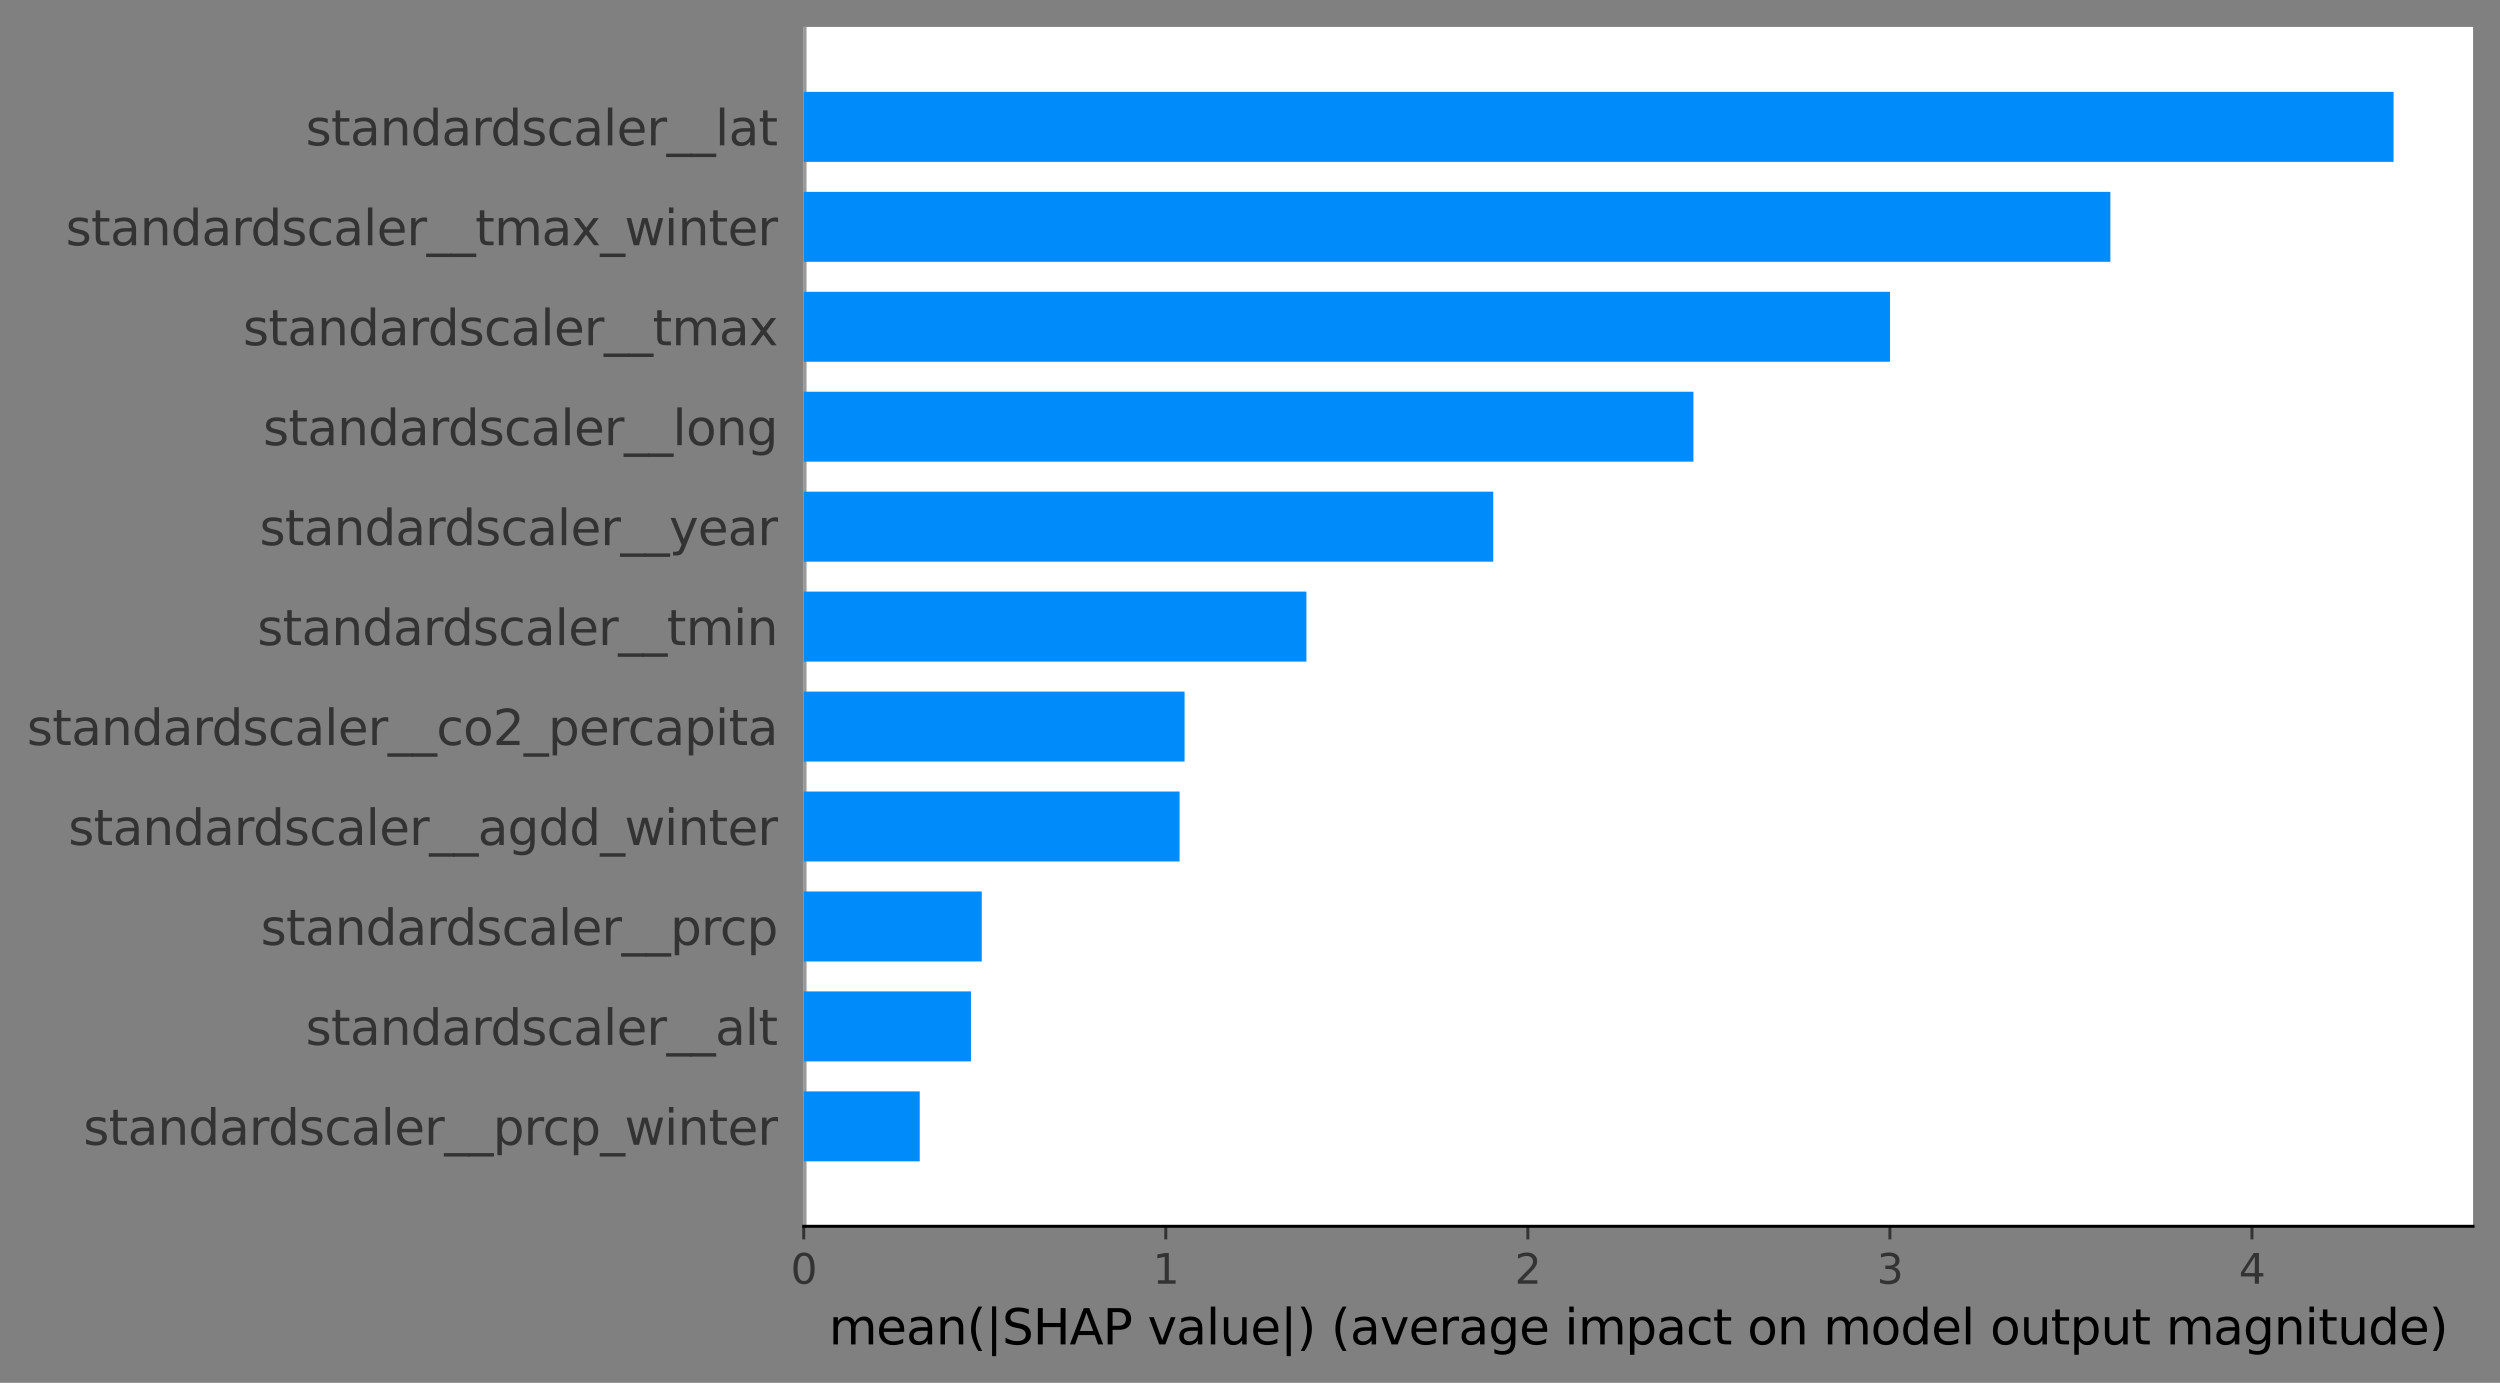 <?xml version="1.0" encoding="utf-8" standalone="no"?>
<!DOCTYPE svg PUBLIC "-//W3C//DTD SVG 1.1//EN"
  "http://www.w3.org/Graphics/SVG/1.1/DTD/svg11.dtd">
<svg height="369.77pt" version="1.1" viewBox="0 0 668.524 369.77" width="668.524pt" xmlns="http://www.w3.org/2000/svg" xmlns:xlink="http://www.w3.org/1999/xlink">
 <rect x="0" y="0" width="668.524" height="369.77" fill="#808080" stroke="none"/>
 <defs>
  <style type="text/css">*{stroke-linecap:butt;stroke-linejoin:round;}</style>
 </defs>
 <g id="figure_1">
  <g id="patch_1">
   <path d="M 0 369.77 
L 668.524 369.77 
L 668.524 0 
L 0 0 
z
" style="fill:none;"/>
  </g>
  <g id="axes_1">
   <g id="patch_2">
    <path d="M 214.924 327.924 
L 661.324 327.924 
L 661.324 7.2 
L 214.924 7.2 
z
" style="fill:#ffffff;"/>
   </g>
   <g id="line2d_1">
    <path clip-path="url(#p8081781d38)" d="M 214.924 327.924 
L 214.924 7.2 
" style="fill:none;stroke:#999999;stroke-linecap:square;stroke-width:1.5;"/>
   </g>
   <g id="patch_3">
    <path clip-path="url(#p8081781d38)" d="M 214.924 310.551 
L 245.944 310.551 
L 245.944 291.843 
L 214.924 291.843 
z
" style="fill:#008bfb;"/>
   </g>
   <g id="patch_4">
    <path clip-path="url(#p8081781d38)" d="M 214.924 283.824 
L 259.644 283.824 
L 259.644 265.116 
L 214.924 265.116 
z
" style="fill:#008bfb;"/>
   </g>
   <g id="patch_5">
    <path clip-path="url(#p8081781d38)" d="M 214.924 257.097 
L 262.534 257.097 
L 262.534 238.389 
L 214.924 238.389 
z
" style="fill:#008bfb;"/>
   </g>
   <g id="patch_6">
    <path clip-path="url(#p8081781d38)" d="M 214.924 230.37 
L 315.43 230.37 
L 315.43 211.662 
L 214.924 211.662 
z
" style="fill:#008bfb;"/>
   </g>
   <g id="patch_7">
    <path clip-path="url(#p8081781d38)" d="M 214.924 203.643 
L 316.767 203.643 
L 316.767 184.935 
L 214.924 184.935 
z
" style="fill:#008bfb;"/>
   </g>
   <g id="patch_8">
    <path clip-path="url(#p8081781d38)" d="M 214.924 176.916 
L 349.346 176.916 
L 349.346 158.208 
L 214.924 158.208 
z
" style="fill:#008bfb;"/>
   </g>
   <g id="patch_9">
    <path clip-path="url(#p8081781d38)" d="M 214.924 150.189 
L 399.31 150.189 
L 399.31 131.481 
L 214.924 131.481 
z
" style="fill:#008bfb;"/>
   </g>
   <g id="patch_10">
    <path clip-path="url(#p8081781d38)" d="M 214.924 123.462 
L 452.84 123.462 
L 452.84 104.754 
L 214.924 104.754 
z
" style="fill:#008bfb;"/>
   </g>
   <g id="patch_11">
    <path clip-path="url(#p8081781d38)" d="M 214.924 96.735 
L 505.419 96.735 
L 505.419 78.027 
L 214.924 78.027 
z
" style="fill:#008bfb;"/>
   </g>
   <g id="patch_12">
    <path clip-path="url(#p8081781d38)" d="M 214.924 70.008 
L 564.338 70.008 
L 564.338 51.3 
L 214.924 51.3 
z
" style="fill:#008bfb;"/>
   </g>
   <g id="patch_13">
    <path clip-path="url(#p8081781d38)" d="M 214.924 43.281 
L 640.067 43.281 
L 640.067 24.573 
L 214.924 24.573 
z
" style="fill:#008bfb;"/>
   </g>
   <g id="matplotlib.axis_1">
    <g id="xtick_1">
     <g id="line2d_2">
      <defs>
       <path d="M 0 0 
L 0 3.5 
" id="m3947a59928" style="stroke:#333333;stroke-width:0.8;"/>
      </defs>
      <g>
       <use style="fill:#333333;stroke:#333333;stroke-width:0.8;" x="214.924" xlink:href="#m3947a59928" y="327.924"/>
      </g>
     </g>
     <g id="text_1">
      <!-- 0 -->
      <g style="fill:#333333;" transform="translate(211.425 343.282)scale(0.11 -0.11)">
       <defs>
        <path d="M 2034 4250 
Q 1547 4250 1301 3770 
Q 1056 3291 1056 2328 
Q 1056 1369 1301 889 
Q 1547 409 2034 409 
Q 2525 409 2770 889 
Q 3016 1369 3016 2328 
Q 3016 3291 2770 3770 
Q 2525 4250 2034 4250 
z
M 2034 4750 
Q 2819 4750 3233 4129 
Q 3647 3509 3647 2328 
Q 3647 1150 3233 529 
Q 2819 -91 2034 -91 
Q 1250 -91 836 529 
Q 422 1150 422 2328 
Q 422 3509 836 4129 
Q 1250 4750 2034 4750 
z
" id="DejaVuSans-30" transform="scale(0.016)"/>
       </defs>
       <use xlink:href="#DejaVuSans-30"/>
      </g>
     </g>
    </g>
    <g id="xtick_2">
     <g id="line2d_3">
      <g>
       <use style="fill:#333333;stroke:#333333;stroke-width:0.8;" x="311.742" xlink:href="#m3947a59928" y="327.924"/>
      </g>
     </g>
     <g id="text_2">
      <!-- 1 -->
      <g style="fill:#333333;" transform="translate(308.242 343.282)scale(0.11 -0.11)">
       <defs>
        <path d="M 794 531 
L 1825 531 
L 1825 4091 
L 703 3866 
L 703 4441 
L 1819 4666 
L 2450 4666 
L 2450 531 
L 3481 531 
L 3481 0 
L 794 0 
L 794 531 
z
" id="DejaVuSans-31" transform="scale(0.016)"/>
       </defs>
       <use xlink:href="#DejaVuSans-31"/>
      </g>
     </g>
    </g>
    <g id="xtick_3">
     <g id="line2d_4">
      <g>
       <use style="fill:#333333;stroke:#333333;stroke-width:0.8;" x="408.56" xlink:href="#m3947a59928" y="327.924"/>
      </g>
     </g>
     <g id="text_3">
      <!-- 2 -->
      <g style="fill:#333333;" transform="translate(405.06 343.282)scale(0.11 -0.11)">
       <defs>
        <path d="M 1228 531 
L 3431 531 
L 3431 0 
L 469 0 
L 469 531 
Q 828 903 1448 1529 
Q 2069 2156 2228 2338 
Q 2531 2678 2651 2914 
Q 2772 3150 2772 3378 
Q 2772 3750 2511 3984 
Q 2250 4219 1831 4219 
Q 1534 4219 1204 4116 
Q 875 4013 500 3803 
L 500 4441 
Q 881 4594 1212 4672 
Q 1544 4750 1819 4750 
Q 2544 4750 2975 4387 
Q 3406 4025 3406 3419 
Q 3406 3131 3298 2873 
Q 3191 2616 2906 2266 
Q 2828 2175 2409 1742 
Q 1991 1309 1228 531 
z
" id="DejaVuSans-32" transform="scale(0.016)"/>
       </defs>
       <use xlink:href="#DejaVuSans-32"/>
      </g>
     </g>
    </g>
    <g id="xtick_4">
     <g id="line2d_5">
      <g>
       <use style="fill:#333333;stroke:#333333;stroke-width:0.8;" x="505.377" xlink:href="#m3947a59928" y="327.924"/>
      </g>
     </g>
     <g id="text_4">
      <!-- 3 -->
      <g style="fill:#333333;" transform="translate(501.878 343.282)scale(0.11 -0.11)">
       <defs>
        <path d="M 2597 2516 
Q 3050 2419 3304 2112 
Q 3559 1806 3559 1356 
Q 3559 666 3084 287 
Q 2609 -91 1734 -91 
Q 1441 -91 1130 -33 
Q 819 25 488 141 
L 488 750 
Q 750 597 1062 519 
Q 1375 441 1716 441 
Q 2309 441 2620 675 
Q 2931 909 2931 1356 
Q 2931 1769 2642 2001 
Q 2353 2234 1838 2234 
L 1294 2234 
L 1294 2753 
L 1863 2753 
Q 2328 2753 2575 2939 
Q 2822 3125 2822 3475 
Q 2822 3834 2567 4026 
Q 2313 4219 1838 4219 
Q 1578 4219 1281 4162 
Q 984 4106 628 3988 
L 628 4550 
Q 988 4650 1302 4700 
Q 1616 4750 1894 4750 
Q 2613 4750 3031 4423 
Q 3450 4097 3450 3541 
Q 3450 3153 3228 2886 
Q 3006 2619 2597 2516 
z
" id="DejaVuSans-33" transform="scale(0.016)"/>
       </defs>
       <use xlink:href="#DejaVuSans-33"/>
      </g>
     </g>
    </g>
    <g id="xtick_5">
     <g id="line2d_6">
      <g>
       <use style="fill:#333333;stroke:#333333;stroke-width:0.8;" x="602.195" xlink:href="#m3947a59928" y="327.924"/>
      </g>
     </g>
     <g id="text_5">
      <!-- 4 -->
      <g style="fill:#333333;" transform="translate(598.696 343.282)scale(0.11 -0.11)">
       <defs>
        <path d="M 2419 4116 
L 825 1625 
L 2419 1625 
L 2419 4116 
z
M 2253 4666 
L 3047 4666 
L 3047 1625 
L 3713 1625 
L 3713 1100 
L 3047 1100 
L 3047 0 
L 2419 0 
L 2419 1100 
L 313 1100 
L 313 1709 
L 2253 4666 
z
" id="DejaVuSans-34" transform="scale(0.016)"/>
       </defs>
       <use xlink:href="#DejaVuSans-34"/>
      </g>
     </g>
    </g>
    <g id="text_6">
     <!-- mean(|SHAP value|) (average impact on model output magnitude) -->
     <g transform="translate(221.655 359.505)scale(0.13 -0.13)">
      <defs>
       <path d="M 3328 2828 
Q 3544 3216 3844 3400 
Q 4144 3584 4550 3584 
Q 5097 3584 5394 3201 
Q 5691 2819 5691 2113 
L 5691 0 
L 5113 0 
L 5113 2094 
Q 5113 2597 4934 2840 
Q 4756 3084 4391 3084 
Q 3944 3084 3684 2787 
Q 3425 2491 3425 1978 
L 3425 0 
L 2847 0 
L 2847 2094 
Q 2847 2600 2669 2842 
Q 2491 3084 2119 3084 
Q 1678 3084 1418 2786 
Q 1159 2488 1159 1978 
L 1159 0 
L 581 0 
L 581 3500 
L 1159 3500 
L 1159 2956 
Q 1356 3278 1631 3431 
Q 1906 3584 2284 3584 
Q 2666 3584 2933 3390 
Q 3200 3197 3328 2828 
z
" id="DejaVuSans-6d" transform="scale(0.016)"/>
       <path d="M 3597 1894 
L 3597 1613 
L 953 1613 
Q 991 1019 1311 708 
Q 1631 397 2203 397 
Q 2534 397 2845 478 
Q 3156 559 3463 722 
L 3463 178 
Q 3153 47 2828 -22 
Q 2503 -91 2169 -91 
Q 1331 -91 842 396 
Q 353 884 353 1716 
Q 353 2575 817 3079 
Q 1281 3584 2069 3584 
Q 2775 3584 3186 3129 
Q 3597 2675 3597 1894 
z
M 3022 2063 
Q 3016 2534 2758 2815 
Q 2500 3097 2075 3097 
Q 1594 3097 1305 2825 
Q 1016 2553 972 2059 
L 3022 2063 
z
" id="DejaVuSans-65" transform="scale(0.016)"/>
       <path d="M 2194 1759 
Q 1497 1759 1228 1600 
Q 959 1441 959 1056 
Q 959 750 1161 570 
Q 1363 391 1709 391 
Q 2188 391 2477 730 
Q 2766 1069 2766 1631 
L 2766 1759 
L 2194 1759 
z
M 3341 1997 
L 3341 0 
L 2766 0 
L 2766 531 
Q 2569 213 2275 61 
Q 1981 -91 1556 -91 
Q 1019 -91 701 211 
Q 384 513 384 1019 
Q 384 1609 779 1909 
Q 1175 2209 1959 2209 
L 2766 2209 
L 2766 2266 
Q 2766 2663 2505 2880 
Q 2244 3097 1772 3097 
Q 1472 3097 1187 3025 
Q 903 2953 641 2809 
L 641 3341 
Q 956 3463 1253 3523 
Q 1550 3584 1831 3584 
Q 2591 3584 2966 3190 
Q 3341 2797 3341 1997 
z
" id="DejaVuSans-61" transform="scale(0.016)"/>
       <path d="M 3513 2113 
L 3513 0 
L 2938 0 
L 2938 2094 
Q 2938 2591 2744 2837 
Q 2550 3084 2163 3084 
Q 1697 3084 1428 2787 
Q 1159 2491 1159 1978 
L 1159 0 
L 581 0 
L 581 3500 
L 1159 3500 
L 1159 2956 
Q 1366 3272 1645 3428 
Q 1925 3584 2291 3584 
Q 2894 3584 3203 3211 
Q 3513 2838 3513 2113 
z
" id="DejaVuSans-6e" transform="scale(0.016)"/>
       <path d="M 1984 4856 
Q 1566 4138 1362 3434 
Q 1159 2731 1159 2009 
Q 1159 1288 1364 580 
Q 1569 -128 1984 -844 
L 1484 -844 
Q 1016 -109 783 600 
Q 550 1309 550 2009 
Q 550 2706 781 3412 
Q 1013 4119 1484 4856 
L 1984 4856 
z
" id="DejaVuSans-28" transform="scale(0.016)"/>
       <path d="M 1344 4891 
L 1344 -1509 
L 813 -1509 
L 813 4891 
L 1344 4891 
z
" id="DejaVuSans-7c" transform="scale(0.016)"/>
       <path d="M 3425 4513 
L 3425 3897 
Q 3066 4069 2747 4153 
Q 2428 4238 2131 4238 
Q 1616 4238 1336 4038 
Q 1056 3838 1056 3469 
Q 1056 3159 1242 3001 
Q 1428 2844 1947 2747 
L 2328 2669 
Q 3034 2534 3370 2195 
Q 3706 1856 3706 1288 
Q 3706 609 3251 259 
Q 2797 -91 1919 -91 
Q 1588 -91 1214 -16 
Q 841 59 441 206 
L 441 856 
Q 825 641 1194 531 
Q 1563 422 1919 422 
Q 2459 422 2753 634 
Q 3047 847 3047 1241 
Q 3047 1584 2836 1778 
Q 2625 1972 2144 2069 
L 1759 2144 
Q 1053 2284 737 2584 
Q 422 2884 422 3419 
Q 422 4038 858 4394 
Q 1294 4750 2059 4750 
Q 2388 4750 2728 4690 
Q 3069 4631 3425 4513 
z
" id="DejaVuSans-53" transform="scale(0.016)"/>
       <path d="M 628 4666 
L 1259 4666 
L 1259 2753 
L 3553 2753 
L 3553 4666 
L 4184 4666 
L 4184 0 
L 3553 0 
L 3553 2222 
L 1259 2222 
L 1259 0 
L 628 0 
L 628 4666 
z
" id="DejaVuSans-48" transform="scale(0.016)"/>
       <path d="M 2188 4044 
L 1331 1722 
L 3047 1722 
L 2188 4044 
z
M 1831 4666 
L 2547 4666 
L 4325 0 
L 3669 0 
L 3244 1197 
L 1141 1197 
L 716 0 
L 50 0 
L 1831 4666 
z
" id="DejaVuSans-41" transform="scale(0.016)"/>
       <path d="M 1259 4147 
L 1259 2394 
L 2053 2394 
Q 2494 2394 2734 2622 
Q 2975 2850 2975 3272 
Q 2975 3691 2734 3919 
Q 2494 4147 2053 4147 
L 1259 4147 
z
M 628 4666 
L 2053 4666 
Q 2838 4666 3239 4311 
Q 3641 3956 3641 3272 
Q 3641 2581 3239 2228 
Q 2838 1875 2053 1875 
L 1259 1875 
L 1259 0 
L 628 0 
L 628 4666 
z
" id="DejaVuSans-50" transform="scale(0.016)"/>
       <path id="DejaVuSans-20" transform="scale(0.016)"/>
       <path d="M 191 3500 
L 800 3500 
L 1894 563 
L 2988 3500 
L 3597 3500 
L 2284 0 
L 1503 0 
L 191 3500 
z
" id="DejaVuSans-76" transform="scale(0.016)"/>
       <path d="M 603 4863 
L 1178 4863 
L 1178 0 
L 603 0 
L 603 4863 
z
" id="DejaVuSans-6c" transform="scale(0.016)"/>
       <path d="M 544 1381 
L 544 3500 
L 1119 3500 
L 1119 1403 
Q 1119 906 1312 657 
Q 1506 409 1894 409 
Q 2359 409 2629 706 
Q 2900 1003 2900 1516 
L 2900 3500 
L 3475 3500 
L 3475 0 
L 2900 0 
L 2900 538 
Q 2691 219 2414 64 
Q 2138 -91 1772 -91 
Q 1169 -91 856 284 
Q 544 659 544 1381 
z
M 1991 3584 
L 1991 3584 
z
" id="DejaVuSans-75" transform="scale(0.016)"/>
       <path d="M 513 4856 
L 1013 4856 
Q 1481 4119 1714 3412 
Q 1947 2706 1947 2009 
Q 1947 1309 1714 600 
Q 1481 -109 1013 -844 
L 513 -844 
Q 928 -128 1133 580 
Q 1338 1288 1338 2009 
Q 1338 2731 1133 3434 
Q 928 4138 513 4856 
z
" id="DejaVuSans-29" transform="scale(0.016)"/>
       <path d="M 2631 2963 
Q 2534 3019 2420 3045 
Q 2306 3072 2169 3072 
Q 1681 3072 1420 2755 
Q 1159 2438 1159 1844 
L 1159 0 
L 581 0 
L 581 3500 
L 1159 3500 
L 1159 2956 
Q 1341 3275 1631 3429 
Q 1922 3584 2338 3584 
Q 2397 3584 2469 3576 
Q 2541 3569 2628 3553 
L 2631 2963 
z
" id="DejaVuSans-72" transform="scale(0.016)"/>
       <path d="M 2906 1791 
Q 2906 2416 2648 2759 
Q 2391 3103 1925 3103 
Q 1463 3103 1205 2759 
Q 947 2416 947 1791 
Q 947 1169 1205 825 
Q 1463 481 1925 481 
Q 2391 481 2648 825 
Q 2906 1169 2906 1791 
z
M 3481 434 
Q 3481 -459 3084 -895 
Q 2688 -1331 1869 -1331 
Q 1566 -1331 1297 -1286 
Q 1028 -1241 775 -1147 
L 775 -588 
Q 1028 -725 1275 -790 
Q 1522 -856 1778 -856 
Q 2344 -856 2625 -561 
Q 2906 -266 2906 331 
L 2906 616 
Q 2728 306 2450 153 
Q 2172 0 1784 0 
Q 1141 0 747 490 
Q 353 981 353 1791 
Q 353 2603 747 3093 
Q 1141 3584 1784 3584 
Q 2172 3584 2450 3431 
Q 2728 3278 2906 2969 
L 2906 3500 
L 3481 3500 
L 3481 434 
z
" id="DejaVuSans-67" transform="scale(0.016)"/>
       <path d="M 603 3500 
L 1178 3500 
L 1178 0 
L 603 0 
L 603 3500 
z
M 603 4863 
L 1178 4863 
L 1178 4134 
L 603 4134 
L 603 4863 
z
" id="DejaVuSans-69" transform="scale(0.016)"/>
       <path d="M 1159 525 
L 1159 -1331 
L 581 -1331 
L 581 3500 
L 1159 3500 
L 1159 2969 
Q 1341 3281 1617 3432 
Q 1894 3584 2278 3584 
Q 2916 3584 3314 3078 
Q 3713 2572 3713 1747 
Q 3713 922 3314 415 
Q 2916 -91 2278 -91 
Q 1894 -91 1617 61 
Q 1341 213 1159 525 
z
M 3116 1747 
Q 3116 2381 2855 2742 
Q 2594 3103 2138 3103 
Q 1681 3103 1420 2742 
Q 1159 2381 1159 1747 
Q 1159 1113 1420 752 
Q 1681 391 2138 391 
Q 2594 391 2855 752 
Q 3116 1113 3116 1747 
z
" id="DejaVuSans-70" transform="scale(0.016)"/>
       <path d="M 3122 3366 
L 3122 2828 
Q 2878 2963 2633 3030 
Q 2388 3097 2138 3097 
Q 1578 3097 1268 2742 
Q 959 2388 959 1747 
Q 959 1106 1268 751 
Q 1578 397 2138 397 
Q 2388 397 2633 464 
Q 2878 531 3122 666 
L 3122 134 
Q 2881 22 2623 -34 
Q 2366 -91 2075 -91 
Q 1284 -91 818 406 
Q 353 903 353 1747 
Q 353 2603 823 3093 
Q 1294 3584 2113 3584 
Q 2378 3584 2631 3529 
Q 2884 3475 3122 3366 
z
" id="DejaVuSans-63" transform="scale(0.016)"/>
       <path d="M 1172 4494 
L 1172 3500 
L 2356 3500 
L 2356 3053 
L 1172 3053 
L 1172 1153 
Q 1172 725 1289 603 
Q 1406 481 1766 481 
L 2356 481 
L 2356 0 
L 1766 0 
Q 1100 0 847 248 
Q 594 497 594 1153 
L 594 3053 
L 172 3053 
L 172 3500 
L 594 3500 
L 594 4494 
L 1172 4494 
z
" id="DejaVuSans-74" transform="scale(0.016)"/>
       <path d="M 1959 3097 
Q 1497 3097 1228 2736 
Q 959 2375 959 1747 
Q 959 1119 1226 758 
Q 1494 397 1959 397 
Q 2419 397 2687 759 
Q 2956 1122 2956 1747 
Q 2956 2369 2687 2733 
Q 2419 3097 1959 3097 
z
M 1959 3584 
Q 2709 3584 3137 3096 
Q 3566 2609 3566 1747 
Q 3566 888 3137 398 
Q 2709 -91 1959 -91 
Q 1206 -91 779 398 
Q 353 888 353 1747 
Q 353 2609 779 3096 
Q 1206 3584 1959 3584 
z
" id="DejaVuSans-6f" transform="scale(0.016)"/>
       <path d="M 2906 2969 
L 2906 4863 
L 3481 4863 
L 3481 0 
L 2906 0 
L 2906 525 
Q 2725 213 2448 61 
Q 2172 -91 1784 -91 
Q 1150 -91 751 415 
Q 353 922 353 1747 
Q 353 2572 751 3078 
Q 1150 3584 1784 3584 
Q 2172 3584 2448 3432 
Q 2725 3281 2906 2969 
z
M 947 1747 
Q 947 1113 1208 752 
Q 1469 391 1925 391 
Q 2381 391 2643 752 
Q 2906 1113 2906 1747 
Q 2906 2381 2643 2742 
Q 2381 3103 1925 3103 
Q 1469 3103 1208 2742 
Q 947 2381 947 1747 
z
" id="DejaVuSans-64" transform="scale(0.016)"/>
      </defs>
      <use xlink:href="#DejaVuSans-6d"/>
      <use x="97.412" xlink:href="#DejaVuSans-65"/>
      <use x="158.936" xlink:href="#DejaVuSans-61"/>
      <use x="220.215" xlink:href="#DejaVuSans-6e"/>
      <use x="283.594" xlink:href="#DejaVuSans-28"/>
      <use x="322.607" xlink:href="#DejaVuSans-7c"/>
      <use x="356.299" xlink:href="#DejaVuSans-53"/>
      <use x="419.775" xlink:href="#DejaVuSans-48"/>
      <use x="494.971" xlink:href="#DejaVuSans-41"/>
      <use x="563.379" xlink:href="#DejaVuSans-50"/>
      <use x="623.682" xlink:href="#DejaVuSans-20"/>
      <use x="655.469" xlink:href="#DejaVuSans-76"/>
      <use x="714.648" xlink:href="#DejaVuSans-61"/>
      <use x="775.928" xlink:href="#DejaVuSans-6c"/>
      <use x="803.711" xlink:href="#DejaVuSans-75"/>
      <use x="867.09" xlink:href="#DejaVuSans-65"/>
      <use x="928.613" xlink:href="#DejaVuSans-7c"/>
      <use x="962.305" xlink:href="#DejaVuSans-29"/>
      <use x="1001.318" xlink:href="#DejaVuSans-20"/>
      <use x="1033.105" xlink:href="#DejaVuSans-28"/>
      <use x="1072.119" xlink:href="#DejaVuSans-61"/>
      <use x="1133.398" xlink:href="#DejaVuSans-76"/>
      <use x="1192.578" xlink:href="#DejaVuSans-65"/>
      <use x="1254.102" xlink:href="#DejaVuSans-72"/>
      <use x="1295.215" xlink:href="#DejaVuSans-61"/>
      <use x="1356.494" xlink:href="#DejaVuSans-67"/>
      <use x="1419.971" xlink:href="#DejaVuSans-65"/>
      <use x="1481.494" xlink:href="#DejaVuSans-20"/>
      <use x="1513.281" xlink:href="#DejaVuSans-69"/>
      <use x="1541.064" xlink:href="#DejaVuSans-6d"/>
      <use x="1638.477" xlink:href="#DejaVuSans-70"/>
      <use x="1701.953" xlink:href="#DejaVuSans-61"/>
      <use x="1763.232" xlink:href="#DejaVuSans-63"/>
      <use x="1818.213" xlink:href="#DejaVuSans-74"/>
      <use x="1857.422" xlink:href="#DejaVuSans-20"/>
      <use x="1889.209" xlink:href="#DejaVuSans-6f"/>
      <use x="1950.391" xlink:href="#DejaVuSans-6e"/>
      <use x="2013.77" xlink:href="#DejaVuSans-20"/>
      <use x="2045.557" xlink:href="#DejaVuSans-6d"/>
      <use x="2142.969" xlink:href="#DejaVuSans-6f"/>
      <use x="2204.15" xlink:href="#DejaVuSans-64"/>
      <use x="2267.627" xlink:href="#DejaVuSans-65"/>
      <use x="2329.15" xlink:href="#DejaVuSans-6c"/>
      <use x="2356.934" xlink:href="#DejaVuSans-20"/>
      <use x="2388.721" xlink:href="#DejaVuSans-6f"/>
      <use x="2449.902" xlink:href="#DejaVuSans-75"/>
      <use x="2513.281" xlink:href="#DejaVuSans-74"/>
      <use x="2552.49" xlink:href="#DejaVuSans-70"/>
      <use x="2615.967" xlink:href="#DejaVuSans-75"/>
      <use x="2679.346" xlink:href="#DejaVuSans-74"/>
      <use x="2718.555" xlink:href="#DejaVuSans-20"/>
      <use x="2750.342" xlink:href="#DejaVuSans-6d"/>
      <use x="2847.754" xlink:href="#DejaVuSans-61"/>
      <use x="2909.033" xlink:href="#DejaVuSans-67"/>
      <use x="2972.51" xlink:href="#DejaVuSans-6e"/>
      <use x="3035.889" xlink:href="#DejaVuSans-69"/>
      <use x="3063.672" xlink:href="#DejaVuSans-74"/>
      <use x="3102.881" xlink:href="#DejaVuSans-75"/>
      <use x="3166.26" xlink:href="#DejaVuSans-64"/>
      <use x="3229.736" xlink:href="#DejaVuSans-65"/>
      <use x="3291.26" xlink:href="#DejaVuSans-29"/>
     </g>
    </g>
   </g>
   <g id="matplotlib.axis_2">
    <g id="ytick_1">
     <g id="text_7">
      <!-- standardscaler__prcp_winter -->
      <g style="fill:#333333;" transform="translate(22.292 306.136)scale(0.13 -0.13)">
       <defs>
        <path d="M 2834 3397 
L 2834 2853 
Q 2591 2978 2328 3040 
Q 2066 3103 1784 3103 
Q 1356 3103 1142 2972 
Q 928 2841 928 2578 
Q 928 2378 1081 2264 
Q 1234 2150 1697 2047 
L 1894 2003 
Q 2506 1872 2764 1633 
Q 3022 1394 3022 966 
Q 3022 478 2636 193 
Q 2250 -91 1575 -91 
Q 1294 -91 989 -36 
Q 684 19 347 128 
L 347 722 
Q 666 556 975 473 
Q 1284 391 1588 391 
Q 1994 391 2212 530 
Q 2431 669 2431 922 
Q 2431 1156 2273 1281 
Q 2116 1406 1581 1522 
L 1381 1569 
Q 847 1681 609 1914 
Q 372 2147 372 2553 
Q 372 3047 722 3315 
Q 1072 3584 1716 3584 
Q 2034 3584 2315 3537 
Q 2597 3491 2834 3397 
z
" id="DejaVuSans-73" transform="scale(0.016)"/>
        <path d="M 3263 -1063 
L 3263 -1509 
L -63 -1509 
L -63 -1063 
L 3263 -1063 
z
" id="DejaVuSans-5f" transform="scale(0.016)"/>
        <path d="M 269 3500 
L 844 3500 
L 1563 769 
L 2278 3500 
L 2956 3500 
L 3675 769 
L 4391 3500 
L 4966 3500 
L 4050 0 
L 3372 0 
L 2619 2869 
L 1863 0 
L 1184 0 
L 269 3500 
z
" id="DejaVuSans-77" transform="scale(0.016)"/>
       </defs>
       <use xlink:href="#DejaVuSans-73"/>
       <use x="52.1" xlink:href="#DejaVuSans-74"/>
       <use x="91.309" xlink:href="#DejaVuSans-61"/>
       <use x="152.588" xlink:href="#DejaVuSans-6e"/>
       <use x="215.967" xlink:href="#DejaVuSans-64"/>
       <use x="279.443" xlink:href="#DejaVuSans-61"/>
       <use x="340.723" xlink:href="#DejaVuSans-72"/>
       <use x="380.086" xlink:href="#DejaVuSans-64"/>
       <use x="443.562" xlink:href="#DejaVuSans-73"/>
       <use x="495.662" xlink:href="#DejaVuSans-63"/>
       <use x="550.643" xlink:href="#DejaVuSans-61"/>
       <use x="611.922" xlink:href="#DejaVuSans-6c"/>
       <use x="639.705" xlink:href="#DejaVuSans-65"/>
       <use x="701.229" xlink:href="#DejaVuSans-72"/>
       <use x="742.342" xlink:href="#DejaVuSans-5f"/>
       <use x="792.342" xlink:href="#DejaVuSans-5f"/>
       <use x="842.342" xlink:href="#DejaVuSans-70"/>
       <use x="905.818" xlink:href="#DejaVuSans-72"/>
       <use x="944.682" xlink:href="#DejaVuSans-63"/>
       <use x="999.662" xlink:href="#DejaVuSans-70"/>
       <use x="1063.139" xlink:href="#DejaVuSans-5f"/>
       <use x="1113.139" xlink:href="#DejaVuSans-77"/>
       <use x="1194.926" xlink:href="#DejaVuSans-69"/>
       <use x="1222.709" xlink:href="#DejaVuSans-6e"/>
       <use x="1286.088" xlink:href="#DejaVuSans-74"/>
       <use x="1325.297" xlink:href="#DejaVuSans-65"/>
       <use x="1386.82" xlink:href="#DejaVuSans-72"/>
      </g>
     </g>
    </g>
    <g id="ytick_2">
     <g id="text_8">
      <!-- standardscaler__alt -->
      <g style="fill:#333333;" transform="translate(81.745 279.409)scale(0.13 -0.13)">
       <use xlink:href="#DejaVuSans-73"/>
       <use x="52.1" xlink:href="#DejaVuSans-74"/>
       <use x="91.309" xlink:href="#DejaVuSans-61"/>
       <use x="152.588" xlink:href="#DejaVuSans-6e"/>
       <use x="215.967" xlink:href="#DejaVuSans-64"/>
       <use x="279.443" xlink:href="#DejaVuSans-61"/>
       <use x="340.723" xlink:href="#DejaVuSans-72"/>
       <use x="380.086" xlink:href="#DejaVuSans-64"/>
       <use x="443.562" xlink:href="#DejaVuSans-73"/>
       <use x="495.662" xlink:href="#DejaVuSans-63"/>
       <use x="550.643" xlink:href="#DejaVuSans-61"/>
       <use x="611.922" xlink:href="#DejaVuSans-6c"/>
       <use x="639.705" xlink:href="#DejaVuSans-65"/>
       <use x="701.229" xlink:href="#DejaVuSans-72"/>
       <use x="742.342" xlink:href="#DejaVuSans-5f"/>
       <use x="792.342" xlink:href="#DejaVuSans-5f"/>
       <use x="842.342" xlink:href="#DejaVuSans-61"/>
       <use x="903.621" xlink:href="#DejaVuSans-6c"/>
       <use x="931.404" xlink:href="#DejaVuSans-74"/>
      </g>
     </g>
    </g>
    <g id="ytick_3">
     <g id="text_9">
      <!-- standardscaler__prcp -->
      <g style="fill:#333333;" transform="translate(69.714 252.682)scale(0.13 -0.13)">
       <use xlink:href="#DejaVuSans-73"/>
       <use x="52.1" xlink:href="#DejaVuSans-74"/>
       <use x="91.309" xlink:href="#DejaVuSans-61"/>
       <use x="152.588" xlink:href="#DejaVuSans-6e"/>
       <use x="215.967" xlink:href="#DejaVuSans-64"/>
       <use x="279.443" xlink:href="#DejaVuSans-61"/>
       <use x="340.723" xlink:href="#DejaVuSans-72"/>
       <use x="380.086" xlink:href="#DejaVuSans-64"/>
       <use x="443.562" xlink:href="#DejaVuSans-73"/>
       <use x="495.662" xlink:href="#DejaVuSans-63"/>
       <use x="550.643" xlink:href="#DejaVuSans-61"/>
       <use x="611.922" xlink:href="#DejaVuSans-6c"/>
       <use x="639.705" xlink:href="#DejaVuSans-65"/>
       <use x="701.229" xlink:href="#DejaVuSans-72"/>
       <use x="742.342" xlink:href="#DejaVuSans-5f"/>
       <use x="792.342" xlink:href="#DejaVuSans-5f"/>
       <use x="842.342" xlink:href="#DejaVuSans-70"/>
       <use x="905.818" xlink:href="#DejaVuSans-72"/>
       <use x="944.682" xlink:href="#DejaVuSans-63"/>
       <use x="999.662" xlink:href="#DejaVuSans-70"/>
      </g>
     </g>
    </g>
    <g id="ytick_4">
     <g id="text_10">
      <!-- standardscaler__agdd_winter -->
      <g style="fill:#333333;" transform="translate(18.272 225.955)scale(0.13 -0.13)">
       <use xlink:href="#DejaVuSans-73"/>
       <use x="52.1" xlink:href="#DejaVuSans-74"/>
       <use x="91.309" xlink:href="#DejaVuSans-61"/>
       <use x="152.588" xlink:href="#DejaVuSans-6e"/>
       <use x="215.967" xlink:href="#DejaVuSans-64"/>
       <use x="279.443" xlink:href="#DejaVuSans-61"/>
       <use x="340.723" xlink:href="#DejaVuSans-72"/>
       <use x="380.086" xlink:href="#DejaVuSans-64"/>
       <use x="443.562" xlink:href="#DejaVuSans-73"/>
       <use x="495.662" xlink:href="#DejaVuSans-63"/>
       <use x="550.643" xlink:href="#DejaVuSans-61"/>
       <use x="611.922" xlink:href="#DejaVuSans-6c"/>
       <use x="639.705" xlink:href="#DejaVuSans-65"/>
       <use x="701.229" xlink:href="#DejaVuSans-72"/>
       <use x="742.342" xlink:href="#DejaVuSans-5f"/>
       <use x="792.342" xlink:href="#DejaVuSans-5f"/>
       <use x="842.342" xlink:href="#DejaVuSans-61"/>
       <use x="903.621" xlink:href="#DejaVuSans-67"/>
       <use x="967.098" xlink:href="#DejaVuSans-64"/>
       <use x="1030.574" xlink:href="#DejaVuSans-64"/>
       <use x="1094.051" xlink:href="#DejaVuSans-5f"/>
       <use x="1144.051" xlink:href="#DejaVuSans-77"/>
       <use x="1225.838" xlink:href="#DejaVuSans-69"/>
       <use x="1253.621" xlink:href="#DejaVuSans-6e"/>
       <use x="1317" xlink:href="#DejaVuSans-74"/>
       <use x="1356.209" xlink:href="#DejaVuSans-65"/>
       <use x="1417.732" xlink:href="#DejaVuSans-72"/>
      </g>
     </g>
    </g>
    <g id="ytick_5">
     <g id="text_11">
      <!-- standardscaler__co2_percapita -->
      <g style="fill:#333333;" transform="translate(7.2 199.228)scale(0.13 -0.13)">
       <use xlink:href="#DejaVuSans-73"/>
       <use x="52.1" xlink:href="#DejaVuSans-74"/>
       <use x="91.309" xlink:href="#DejaVuSans-61"/>
       <use x="152.588" xlink:href="#DejaVuSans-6e"/>
       <use x="215.967" xlink:href="#DejaVuSans-64"/>
       <use x="279.443" xlink:href="#DejaVuSans-61"/>
       <use x="340.723" xlink:href="#DejaVuSans-72"/>
       <use x="380.086" xlink:href="#DejaVuSans-64"/>
       <use x="443.562" xlink:href="#DejaVuSans-73"/>
       <use x="495.662" xlink:href="#DejaVuSans-63"/>
       <use x="550.643" xlink:href="#DejaVuSans-61"/>
       <use x="611.922" xlink:href="#DejaVuSans-6c"/>
       <use x="639.705" xlink:href="#DejaVuSans-65"/>
       <use x="701.229" xlink:href="#DejaVuSans-72"/>
       <use x="742.342" xlink:href="#DejaVuSans-5f"/>
       <use x="792.342" xlink:href="#DejaVuSans-5f"/>
       <use x="842.342" xlink:href="#DejaVuSans-63"/>
       <use x="897.322" xlink:href="#DejaVuSans-6f"/>
       <use x="958.504" xlink:href="#DejaVuSans-32"/>
       <use x="1022.127" xlink:href="#DejaVuSans-5f"/>
       <use x="1072.127" xlink:href="#DejaVuSans-70"/>
       <use x="1135.604" xlink:href="#DejaVuSans-65"/>
       <use x="1197.127" xlink:href="#DejaVuSans-72"/>
       <use x="1235.99" xlink:href="#DejaVuSans-63"/>
       <use x="1290.971" xlink:href="#DejaVuSans-61"/>
       <use x="1352.25" xlink:href="#DejaVuSans-70"/>
       <use x="1415.727" xlink:href="#DejaVuSans-69"/>
       <use x="1443.51" xlink:href="#DejaVuSans-74"/>
       <use x="1482.719" xlink:href="#DejaVuSans-61"/>
      </g>
     </g>
    </g>
    <g id="ytick_6">
     <g id="text_12">
      <!-- standardscaler__tmin -->
      <g style="fill:#333333;" transform="translate(68.81 172.501)scale(0.13 -0.13)">
       <use xlink:href="#DejaVuSans-73"/>
       <use x="52.1" xlink:href="#DejaVuSans-74"/>
       <use x="91.309" xlink:href="#DejaVuSans-61"/>
       <use x="152.588" xlink:href="#DejaVuSans-6e"/>
       <use x="215.967" xlink:href="#DejaVuSans-64"/>
       <use x="279.443" xlink:href="#DejaVuSans-61"/>
       <use x="340.723" xlink:href="#DejaVuSans-72"/>
       <use x="380.086" xlink:href="#DejaVuSans-64"/>
       <use x="443.562" xlink:href="#DejaVuSans-73"/>
       <use x="495.662" xlink:href="#DejaVuSans-63"/>
       <use x="550.643" xlink:href="#DejaVuSans-61"/>
       <use x="611.922" xlink:href="#DejaVuSans-6c"/>
       <use x="639.705" xlink:href="#DejaVuSans-65"/>
       <use x="701.229" xlink:href="#DejaVuSans-72"/>
       <use x="742.342" xlink:href="#DejaVuSans-5f"/>
       <use x="792.342" xlink:href="#DejaVuSans-5f"/>
       <use x="842.342" xlink:href="#DejaVuSans-74"/>
       <use x="881.551" xlink:href="#DejaVuSans-6d"/>
       <use x="978.963" xlink:href="#DejaVuSans-69"/>
       <use x="1006.746" xlink:href="#DejaVuSans-6e"/>
      </g>
     </g>
    </g>
    <g id="ytick_7">
     <g id="text_13">
      <!-- standardscaler__year -->
      <g style="fill:#333333;" transform="translate(69.415 145.774)scale(0.13 -0.13)">
       <defs>
        <path d="M 2059 -325 
Q 1816 -950 1584 -1140 
Q 1353 -1331 966 -1331 
L 506 -1331 
L 506 -850 
L 844 -850 
Q 1081 -850 1212 -737 
Q 1344 -625 1503 -206 
L 1606 56 
L 191 3500 
L 800 3500 
L 1894 763 
L 2988 3500 
L 3597 3500 
L 2059 -325 
z
" id="DejaVuSans-79" transform="scale(0.016)"/>
       </defs>
       <use xlink:href="#DejaVuSans-73"/>
       <use x="52.1" xlink:href="#DejaVuSans-74"/>
       <use x="91.309" xlink:href="#DejaVuSans-61"/>
       <use x="152.588" xlink:href="#DejaVuSans-6e"/>
       <use x="215.967" xlink:href="#DejaVuSans-64"/>
       <use x="279.443" xlink:href="#DejaVuSans-61"/>
       <use x="340.723" xlink:href="#DejaVuSans-72"/>
       <use x="380.086" xlink:href="#DejaVuSans-64"/>
       <use x="443.562" xlink:href="#DejaVuSans-73"/>
       <use x="495.662" xlink:href="#DejaVuSans-63"/>
       <use x="550.643" xlink:href="#DejaVuSans-61"/>
       <use x="611.922" xlink:href="#DejaVuSans-6c"/>
       <use x="639.705" xlink:href="#DejaVuSans-65"/>
       <use x="701.229" xlink:href="#DejaVuSans-72"/>
       <use x="742.342" xlink:href="#DejaVuSans-5f"/>
       <use x="792.342" xlink:href="#DejaVuSans-5f"/>
       <use x="842.342" xlink:href="#DejaVuSans-79"/>
       <use x="901.521" xlink:href="#DejaVuSans-65"/>
       <use x="963.045" xlink:href="#DejaVuSans-61"/>
       <use x="1024.324" xlink:href="#DejaVuSans-72"/>
      </g>
     </g>
    </g>
    <g id="ytick_8">
     <g id="text_14">
      <!-- standardscaler__long -->
      <g style="fill:#333333;" transform="translate(70.362 119.047)scale(0.13 -0.13)">
       <use xlink:href="#DejaVuSans-73"/>
       <use x="52.1" xlink:href="#DejaVuSans-74"/>
       <use x="91.309" xlink:href="#DejaVuSans-61"/>
       <use x="152.588" xlink:href="#DejaVuSans-6e"/>
       <use x="215.967" xlink:href="#DejaVuSans-64"/>
       <use x="279.443" xlink:href="#DejaVuSans-61"/>
       <use x="340.723" xlink:href="#DejaVuSans-72"/>
       <use x="380.086" xlink:href="#DejaVuSans-64"/>
       <use x="443.562" xlink:href="#DejaVuSans-73"/>
       <use x="495.662" xlink:href="#DejaVuSans-63"/>
       <use x="550.643" xlink:href="#DejaVuSans-61"/>
       <use x="611.922" xlink:href="#DejaVuSans-6c"/>
       <use x="639.705" xlink:href="#DejaVuSans-65"/>
       <use x="701.229" xlink:href="#DejaVuSans-72"/>
       <use x="742.342" xlink:href="#DejaVuSans-5f"/>
       <use x="792.342" xlink:href="#DejaVuSans-5f"/>
       <use x="842.342" xlink:href="#DejaVuSans-6c"/>
       <use x="870.125" xlink:href="#DejaVuSans-6f"/>
       <use x="931.307" xlink:href="#DejaVuSans-6e"/>
       <use x="994.686" xlink:href="#DejaVuSans-67"/>
      </g>
     </g>
    </g>
    <g id="ytick_9">
     <g id="text_15">
      <!-- standardscaler__tmax -->
      <g style="fill:#333333;" transform="translate(64.999 92.32)scale(0.13 -0.13)">
       <defs>
        <path d="M 3513 3500 
L 2247 1797 
L 3578 0 
L 2900 0 
L 1881 1375 
L 863 0 
L 184 0 
L 1544 1831 
L 300 3500 
L 978 3500 
L 1906 2253 
L 2834 3500 
L 3513 3500 
z
" id="DejaVuSans-78" transform="scale(0.016)"/>
       </defs>
       <use xlink:href="#DejaVuSans-73"/>
       <use x="52.1" xlink:href="#DejaVuSans-74"/>
       <use x="91.309" xlink:href="#DejaVuSans-61"/>
       <use x="152.588" xlink:href="#DejaVuSans-6e"/>
       <use x="215.967" xlink:href="#DejaVuSans-64"/>
       <use x="279.443" xlink:href="#DejaVuSans-61"/>
       <use x="340.723" xlink:href="#DejaVuSans-72"/>
       <use x="380.086" xlink:href="#DejaVuSans-64"/>
       <use x="443.562" xlink:href="#DejaVuSans-73"/>
       <use x="495.662" xlink:href="#DejaVuSans-63"/>
       <use x="550.643" xlink:href="#DejaVuSans-61"/>
       <use x="611.922" xlink:href="#DejaVuSans-6c"/>
       <use x="639.705" xlink:href="#DejaVuSans-65"/>
       <use x="701.229" xlink:href="#DejaVuSans-72"/>
       <use x="742.342" xlink:href="#DejaVuSans-5f"/>
       <use x="792.342" xlink:href="#DejaVuSans-5f"/>
       <use x="842.342" xlink:href="#DejaVuSans-74"/>
       <use x="881.551" xlink:href="#DejaVuSans-6d"/>
       <use x="978.963" xlink:href="#DejaVuSans-61"/>
       <use x="1040.242" xlink:href="#DejaVuSans-78"/>
      </g>
     </g>
    </g>
    <g id="ytick_10">
     <g id="text_16">
      <!-- standardscaler__tmax_winter -->
      <g style="fill:#333333;" transform="translate(17.578 65.593)scale(0.13 -0.13)">
       <use xlink:href="#DejaVuSans-73"/>
       <use x="52.1" xlink:href="#DejaVuSans-74"/>
       <use x="91.309" xlink:href="#DejaVuSans-61"/>
       <use x="152.588" xlink:href="#DejaVuSans-6e"/>
       <use x="215.967" xlink:href="#DejaVuSans-64"/>
       <use x="279.443" xlink:href="#DejaVuSans-61"/>
       <use x="340.723" xlink:href="#DejaVuSans-72"/>
       <use x="380.086" xlink:href="#DejaVuSans-64"/>
       <use x="443.562" xlink:href="#DejaVuSans-73"/>
       <use x="495.662" xlink:href="#DejaVuSans-63"/>
       <use x="550.643" xlink:href="#DejaVuSans-61"/>
       <use x="611.922" xlink:href="#DejaVuSans-6c"/>
       <use x="639.705" xlink:href="#DejaVuSans-65"/>
       <use x="701.229" xlink:href="#DejaVuSans-72"/>
       <use x="742.342" xlink:href="#DejaVuSans-5f"/>
       <use x="792.342" xlink:href="#DejaVuSans-5f"/>
       <use x="842.342" xlink:href="#DejaVuSans-74"/>
       <use x="881.551" xlink:href="#DejaVuSans-6d"/>
       <use x="978.963" xlink:href="#DejaVuSans-61"/>
       <use x="1040.242" xlink:href="#DejaVuSans-78"/>
       <use x="1099.422" xlink:href="#DejaVuSans-5f"/>
       <use x="1149.422" xlink:href="#DejaVuSans-77"/>
       <use x="1231.209" xlink:href="#DejaVuSans-69"/>
       <use x="1258.992" xlink:href="#DejaVuSans-6e"/>
       <use x="1322.371" xlink:href="#DejaVuSans-74"/>
       <use x="1361.58" xlink:href="#DejaVuSans-65"/>
       <use x="1423.104" xlink:href="#DejaVuSans-72"/>
      </g>
     </g>
    </g>
    <g id="ytick_11">
     <g id="text_17">
      <!-- standardscaler__lat -->
      <g style="fill:#333333;" transform="translate(81.745 38.866)scale(0.13 -0.13)">
       <use xlink:href="#DejaVuSans-73"/>
       <use x="52.1" xlink:href="#DejaVuSans-74"/>
       <use x="91.309" xlink:href="#DejaVuSans-61"/>
       <use x="152.588" xlink:href="#DejaVuSans-6e"/>
       <use x="215.967" xlink:href="#DejaVuSans-64"/>
       <use x="279.443" xlink:href="#DejaVuSans-61"/>
       <use x="340.723" xlink:href="#DejaVuSans-72"/>
       <use x="380.086" xlink:href="#DejaVuSans-64"/>
       <use x="443.562" xlink:href="#DejaVuSans-73"/>
       <use x="495.662" xlink:href="#DejaVuSans-63"/>
       <use x="550.643" xlink:href="#DejaVuSans-61"/>
       <use x="611.922" xlink:href="#DejaVuSans-6c"/>
       <use x="639.705" xlink:href="#DejaVuSans-65"/>
       <use x="701.229" xlink:href="#DejaVuSans-72"/>
       <use x="742.342" xlink:href="#DejaVuSans-5f"/>
       <use x="792.342" xlink:href="#DejaVuSans-5f"/>
       <use x="842.342" xlink:href="#DejaVuSans-6c"/>
       <use x="870.125" xlink:href="#DejaVuSans-61"/>
       <use x="931.404" xlink:href="#DejaVuSans-74"/>
      </g>
     </g>
    </g>
   </g>
   <g id="patch_14">
    <path d="M 214.924 327.924 
L 661.324 327.924 
" style="fill:none;stroke:#000000;stroke-linecap:square;stroke-linejoin:miter;stroke-width:0.8;"/>
   </g>
  </g>
 </g>
 <defs>
  <clipPath id="p8081781d38">
   <rect height="320.724" width="446.4" x="214.924" y="7.2"/>
  </clipPath>
 </defs>
</svg>
